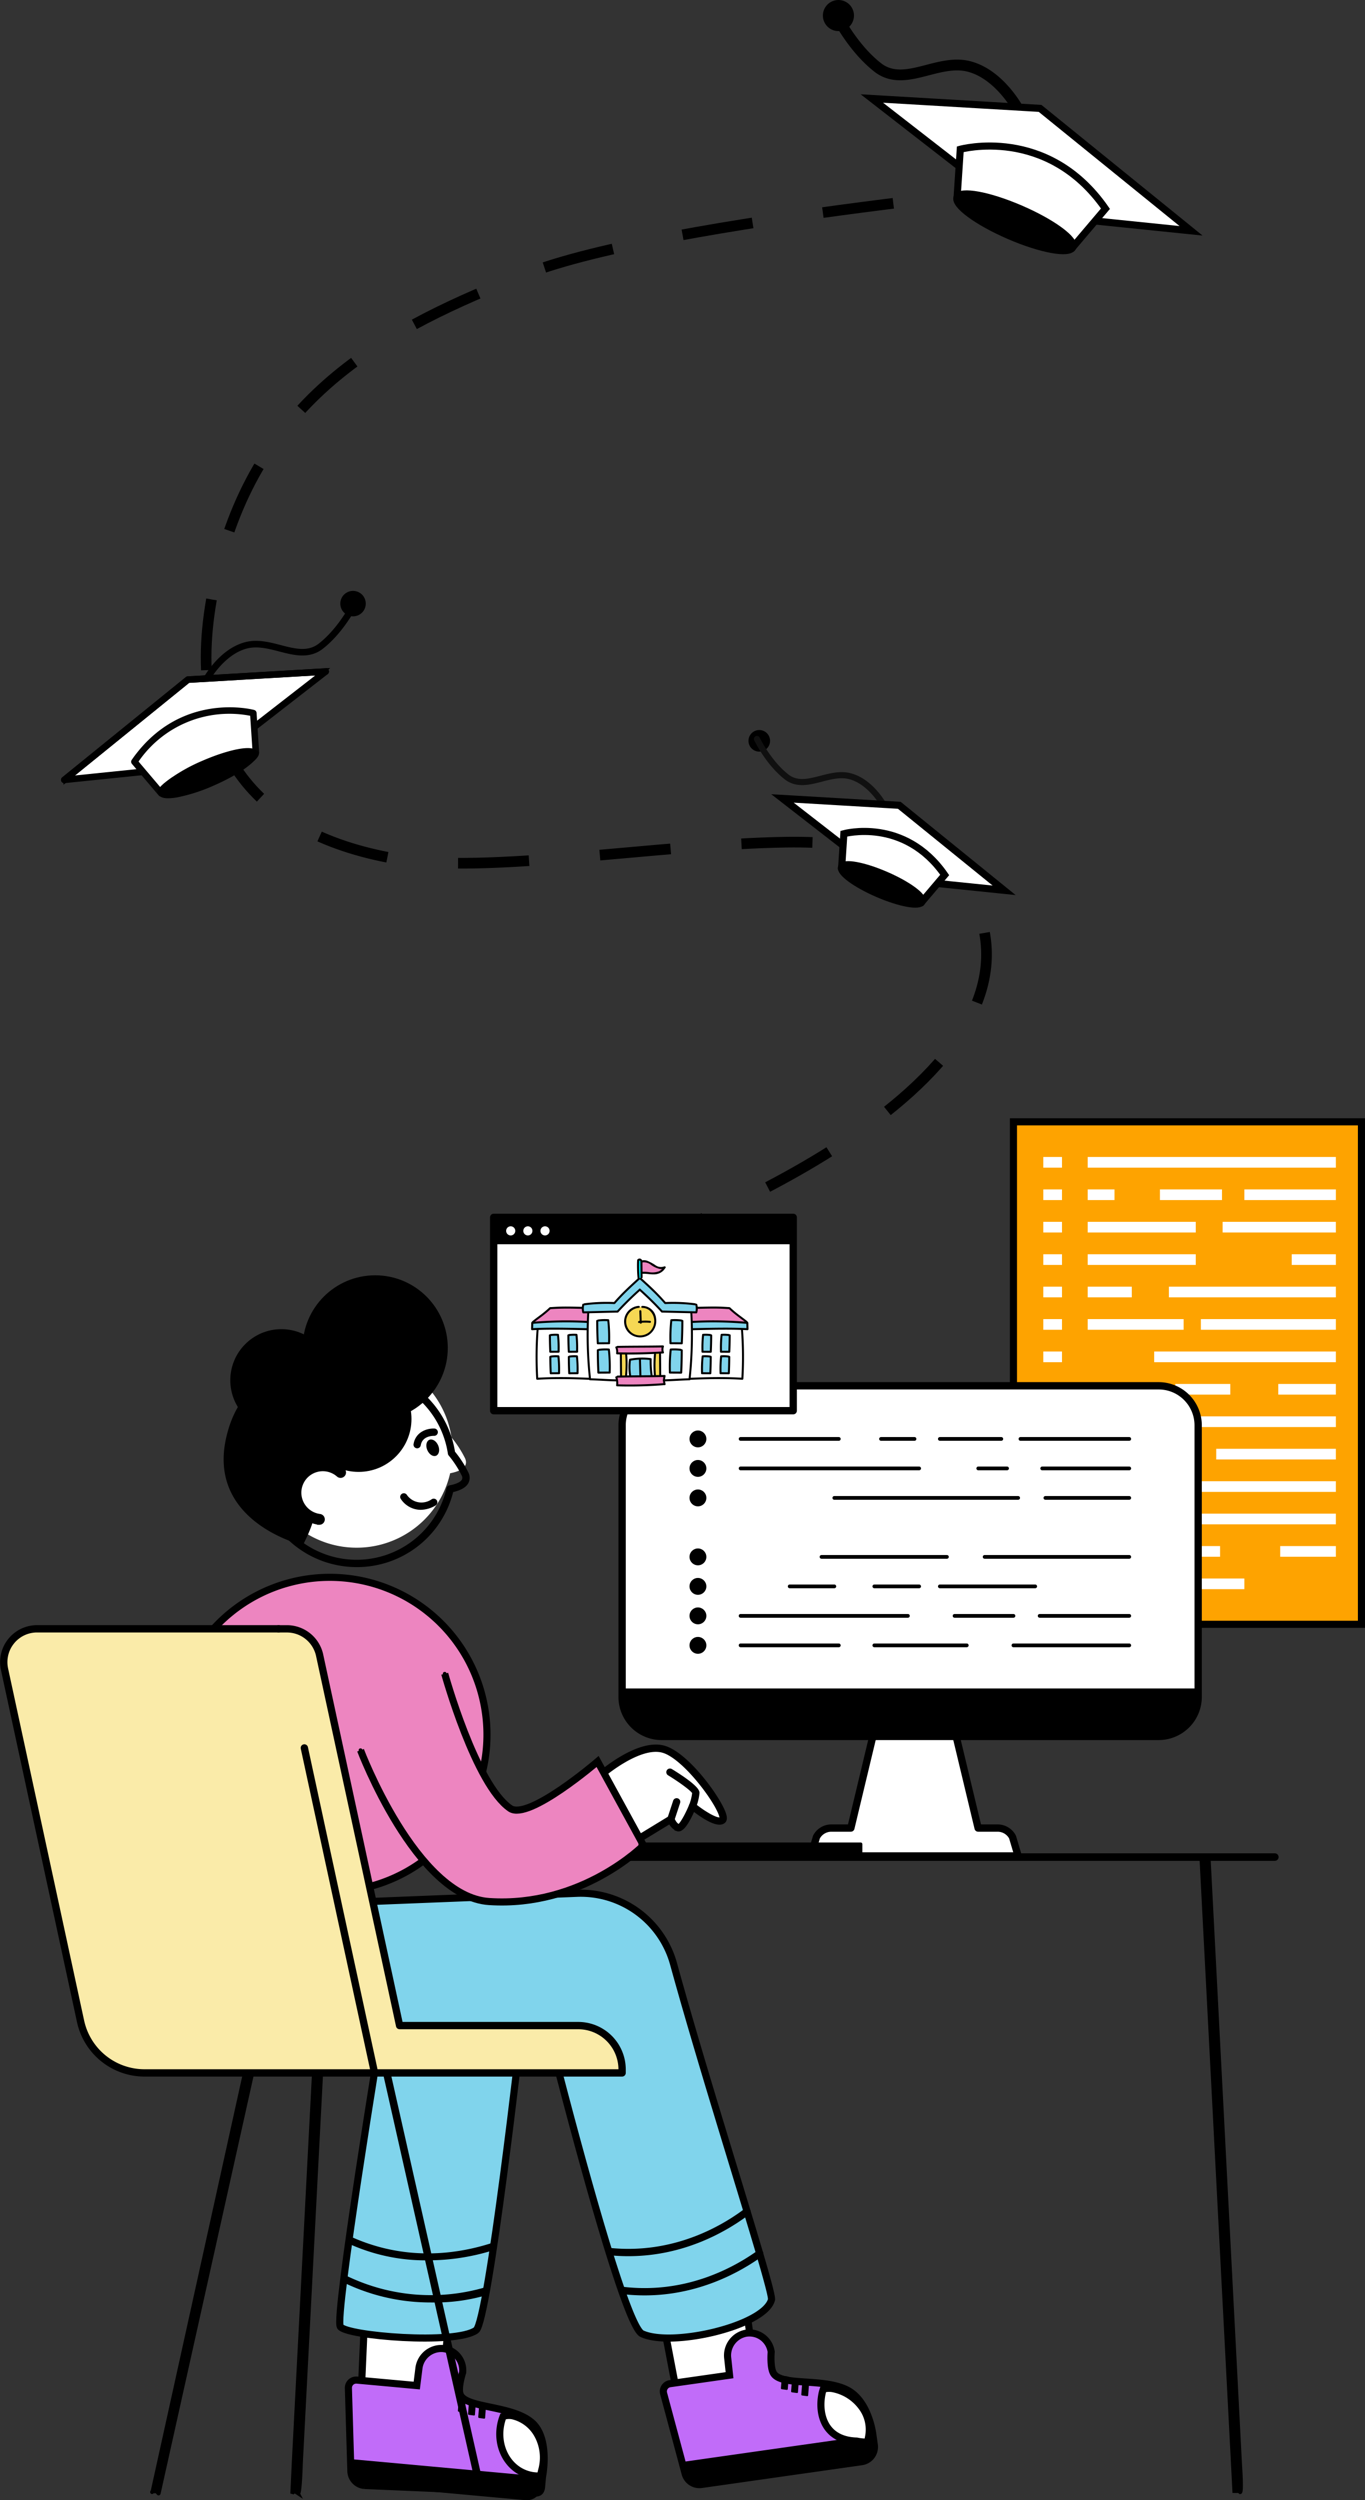<svg xmlns="http://www.w3.org/2000/svg" width="384.314" height="703.674" viewBox="0 0 384.314 703.674">
  <rect x="0" y="0" width="384.314" height="703.674" fill="#333333" stroke="none"/>
  <g id="Group_37586" data-name="Group 37586" transform="translate(-59.416 -171.799)">
    <path id="Path_38496" data-name="Path 38496" d="M-7164.407,960.528s121.856-43.28,93.985-98.3c-5.4-10.593-30.505-15.4-52.279-15.054-36.233.582-84.631,9.115-110.149,4.642-40.5-7.1-61.947-33.008-49.739-81.842s47.478-67.373,86.816-82.747,159.3-25.919,159.3-25.919" transform="translate(7403.448 -438.355)" fill="none" stroke="#000" stroke-width="3" stroke-dasharray="20"/>
    <g id="Group_37307" data-name="Group 37307" transform="translate(-97.497 -118.472)">
      <g id="developer-working-on-project" transform="translate(157.441 606)">
        <path id="Path_38491" data-name="Path 38491" d="M0,0H97.982V141.417H0Z" transform="translate(284.804 0)" fill="#fea300" stroke="#000" stroke-width="2"/>
        <rect id="Rectangle_2499" data-name="Rectangle 2499" width="5.263" height="3.003" transform="translate(293.212 9.892)" fill="#fff"/>
        <rect id="Rectangle_2500" data-name="Rectangle 2500" width="69.87" height="3.003" transform="translate(305.711 9.892)" fill="#fff"/>
        <rect id="Rectangle_2501" data-name="Rectangle 2501" width="5.263" height="3.003" transform="translate(293.212 19.018)" fill="#fff"/>
        <rect id="Rectangle_2502" data-name="Rectangle 2502" width="7.552" height="3.003" transform="translate(305.711 19.018)" fill="#fff"/>
        <rect id="Rectangle_2503" data-name="Rectangle 2503" width="17.471" height="3.003" transform="translate(326.052 19.018)" fill="#fff"/>
        <rect id="Rectangle_2504" data-name="Rectangle 2504" width="25.757" height="3.003" transform="translate(349.827 19.018)" fill="#fff"/>
        <rect id="Rectangle_2505" data-name="Rectangle 2505" width="5.263" height="3.003" transform="translate(293.212 28.143)" fill="#fff"/>
        <rect id="Rectangle_2506" data-name="Rectangle 2506" width="30.425" height="3.003" transform="translate(305.711 28.143)" fill="#fff"/>
        <rect id="Rectangle_2507" data-name="Rectangle 2507" width="31.879" height="3.003" transform="translate(343.702 28.143)" fill="#fff"/>
        <rect id="Rectangle_2508" data-name="Rectangle 2508" width="5.263" height="3.003" transform="translate(293.212 37.268)" fill="#fff"/>
        <rect id="Rectangle_2509" data-name="Rectangle 2509" width="12.429" height="3.003" transform="translate(363.155 37.268)" fill="#fff"/>
        <rect id="Rectangle_2510" data-name="Rectangle 2510" width="30.425" height="3.003" transform="translate(305.711 37.268)" fill="#fff"/>
        <rect id="Rectangle_2511" data-name="Rectangle 2511" width="5.263" height="3.003" transform="translate(293.212 46.394)" fill="#fff"/>
        <rect id="Rectangle_2512" data-name="Rectangle 2512" width="47.01" height="3.003" transform="translate(328.573 46.394)" fill="#fff"/>
        <rect id="Rectangle_2513" data-name="Rectangle 2513" width="12.415" height="3.003" transform="translate(305.711 46.394)" fill="#fff"/>
        <rect id="Rectangle_2514" data-name="Rectangle 2514" width="5.263" height="3.003" transform="translate(293.212 55.519)" fill="#fff"/>
        <rect id="Rectangle_2515" data-name="Rectangle 2515" width="27.005" height="3.003" transform="translate(305.711 55.519)" fill="#fff"/>
        <rect id="Rectangle_2516" data-name="Rectangle 2516" width="38.004" height="3.003" transform="translate(337.579 55.519)" fill="#fff"/>
        <rect id="Rectangle_2517" data-name="Rectangle 2517" width="5.263" height="3.003" transform="translate(293.212 64.645)" fill="#fff"/>
        <rect id="Rectangle_2518" data-name="Rectangle 2518" width="51.153" height="3.003" transform="translate(324.43 64.645)" fill="#fff"/>
        <rect id="Rectangle_2519" data-name="Rectangle 2519" width="5.263" height="3.003" transform="translate(293.212 73.772)" fill="#fff"/>
        <rect id="Rectangle_2520" data-name="Rectangle 2520" width="17.999" height="3.003" transform="translate(305.711 73.772)" fill="#fff"/>
        <rect id="Rectangle_2521" data-name="Rectangle 2521" width="15.489" height="3.003" transform="translate(330.374 73.772)" fill="#fff"/>
        <rect id="Rectangle_2522" data-name="Rectangle 2522" width="16.209" height="3.003" transform="translate(359.372 73.772)" fill="#fff"/>
        <rect id="Rectangle_2523" data-name="Rectangle 2523" width="5.263" height="3.003" transform="translate(293.212 82.898)" fill="#fff"/>
        <rect id="Rectangle_2524" data-name="Rectangle 2524" width="55.475" height="3.003" transform="translate(320.108 82.898)" fill="#fff"/>
        <rect id="Rectangle_2525" data-name="Rectangle 2525" width="5.263" height="3.003" transform="translate(293.212 92.023)" fill="#fff"/>
        <rect id="Rectangle_2526" data-name="Rectangle 2526" width="33.68" height="3.003" transform="translate(341.901 92.023)" fill="#fff"/>
        <rect id="Rectangle_2527" data-name="Rectangle 2527" width="5.263" height="3.003" transform="translate(293.212 101.148)" fill="#fff"/>
        <rect id="Rectangle_2528" data-name="Rectangle 2528" width="69.87" height="3.003" transform="translate(305.711 101.148)" fill="#fff"/>
        <rect id="Rectangle_2529" data-name="Rectangle 2529" width="5.263" height="3.003" transform="translate(293.212 110.274)" fill="#fff"/>
        <rect id="Rectangle_2530" data-name="Rectangle 2530" width="8.091" height="3.003" transform="translate(305.711 110.274)" fill="#fff"/>
        <rect id="Rectangle_2531" data-name="Rectangle 2531" width="46.109" height="3.003" transform="translate(329.473 110.274)" fill="#fff"/>
        <rect id="Rectangle_2532" data-name="Rectangle 2532" width="5.263" height="3.003" transform="translate(293.212 119.399)" fill="#fff"/>
        <rect id="Rectangle_2533" data-name="Rectangle 2533" width="37.271" height="3.003" transform="translate(305.711 119.399)" fill="#fff"/>
        <rect id="Rectangle_2534" data-name="Rectangle 2534" width="15.67" height="3.003" transform="translate(359.913 119.399)" fill="#fff"/>
        <rect id="Rectangle_2535" data-name="Rectangle 2535" width="5.263" height="3.003" transform="translate(293.212 128.525)" fill="#fff"/>
        <rect id="Rectangle_2536" data-name="Rectangle 2536" width="13.315" height="3.003" transform="translate(305.711 128.525)" fill="#fff"/>
        <rect id="Rectangle_2537" data-name="Rectangle 2537" width="20.533" height="3.003" transform="translate(329.294 128.525)" fill="#fff"/>
        <g id="Group_37240" data-name="Group 37240" transform="translate(0 43.192)">
          <path id="Path_38318" data-name="Path 38318" d="M1116.284,1894.226l-2.6-18.246-23.746,2.249,5.51,28.87Z" transform="translate(-904.353 -1586.886)" fill="#fff" stroke="#000" stroke-width="2"/>
          <path id="Path_38319" data-name="Path 38319" d="M1151.88,1943.444l.4,2.833a4.171,4.171,0,0,1-3.544,4.715l-45.1,6.423a4.165,4.165,0,0,1-4.616-3.045l-.877-3.272-5.184-19.3a2.2,2.2,0,0,1,1.819-2.753l16.744-2.384-.5-4.651a6.368,6.368,0,0,1,5.212-7.179,6.183,6.183,0,0,1,7.013,5.25s-.38,4.465.711,6.131c2.349,3.593,14.14,1.149,20.788,4.673C1150.809,1934.091,1151.88,1943.444,1151.88,1943.444Z" transform="translate(-906.648 -1617.101)" fill="#c16cf9" stroke="#000" stroke-width="2"/>
          <path id="Path_38321" data-name="Path 38321" d="M1170.414,1987.5l.4,2.833a4.169,4.169,0,0,1-3.542,4.718l-45.1,6.423a4.171,4.171,0,0,1-4.616-3.047l-.877-3.274Z" transform="translate(-925.185 -1661.161)"/>
          <g id="Group_37214" data-name="Group 37214" transform="translate(97.565 290.309)">
            <path id="Path_38322" data-name="Path 38322" d="M730.13,1903.118l1.677-18.352-23.625-3.286-1.293,29.363Z" transform="translate(-703.504 -1881.48)" fill="#fff" stroke="#000" stroke-width="2"/>
            <path id="Path_38323" data-name="Path 38323" d="M746.215,1970.6l-.261,2.848c-.21,2.291-1.813,1.793-4.109,1.583l-45.794-1.958a4.166,4.166,0,0,1-3.789-4.028l-.1-3.387-.6-19.977a2.205,2.205,0,0,1,2.406-2.26l16.843,1.54.583-4.64a6.368,6.368,0,0,1,6.726-5.784,6.183,6.183,0,0,1,5.614,6.726s-1.4,4.258-.72,6.131c1.458,4.037,14.564,3.032,20.225,7.994C748.4,1959.91,746.215,1970.6,746.215,1970.6Z" transform="translate(-691.566 -1922.796)" fill="#c16cf9" stroke="#000" stroke-width="2"/>
            <path id="Path_38325" data-name="Path 38325" d="M748.312,2020.413l-.261,2.848a4.169,4.169,0,0,1-4.534,3.774l-45.369-4.147a4.172,4.172,0,0,1-3.789-4.028l-.1-3.387Z" transform="translate(-693.665 -1972.61)"/>
          </g>
          <g id="Group_37239" data-name="Group 37239" transform="translate(0 0)">
            <path id="Path_38326" data-name="Path 38326" d="M807.432,1305.967H506.538a1.058,1.058,0,0,1,0-2.117H807.432a1.058,1.058,0,1,1,0,2.117Z" transform="translate(-449.032 -1141.17)"/>
            <path id="Path_38327" data-name="Path 38327" d="M747.243,1483.328l-9.28-178.409c-.031-.583.264.031.849,0s1.234-.694,1.265-.11l8.849,170.769c.031.583.583,8.036,0,8.067l-.37-.317Zm-303.628.072c-.077,0-.606.018-.686,0-.57-.128-.384.57-.256,0l27.153-122.988a1.058,1.058,0,1,1,2.064.464L444.5,1483.871C444.388,1484.364,444.1,1483.4,443.615,1483.4Z" transform="translate(-400.287 -1141.126)" stroke="#000" stroke-width="1"/>
            <path id="Path_38328" data-name="Path 38328" d="M1339.177,1179.031H1280.81l1.586-5.325a4.7,4.7,0,0,1,4.105-2.519h5.579l6.611-27.6.219-.91h22.164l2.828,11.788,4.006,16.719h5.566a4.719,4.719,0,0,1,4.112,2.512Z" transform="translate(-1053.049 -1015.611)" fill="#fff"/>
            <path id="Path_38329" data-name="Path 38329" d="M1361.74,1143.59l.219-.91h22.166Z" transform="translate(-1116.098 -1015.612)"/>
            <path id="Path_38330" data-name="Path 38330" d="M1337.321,1177.692h-58.367a.529.529,0,0,1-.508-.678l1.582-5.325a.564.564,0,0,1,.042-.1,5.258,5.258,0,0,1,4.574-2.8h5.159l6.735-28.1a.529.529,0,0,1,.515-.407h22.166a.529.529,0,0,1,.515.407l6.735,28.1h5.153a5.265,5.265,0,0,1,4.574,2.788.61.61,0,0,1,.044.1l1.589,5.332a.53.53,0,0,1-.506.68Zm-57.658-1.058h56.949l-1.37-4.6a4.2,4.2,0,0,0-3.619-2.192h-5.57a.529.529,0,0,1-.515-.406l-6.735-28.1h-21.331l-6.735,28.1a.529.529,0,0,1-.515.406h-5.577a4.2,4.2,0,0,0-3.619,2.2Z" transform="translate(-1051.191 -1013.742)" stroke="#000" stroke-width="1"/>
            <path id="Path_38331" data-name="Path 38331" d="M1202.525,719.457V795.91a11.111,11.111,0,0,1-11.107,11.114h-139.97a11.111,11.111,0,0,1-11.107-11.114V719.457a11.11,11.11,0,0,1,11.107-11.107h139.97A11.108,11.108,0,0,1,1202.525,719.457Z" transform="translate(-865.712 -677.249)" fill="#fff"/>
            <path id="Path_38332" data-name="Path 38332" d="M1040.33,1093.89v2.373a11.111,11.111,0,0,0,11.107,11.114h139.97a11.111,11.111,0,0,0,11.107-11.114v-2.373Z" transform="translate(-865.704 -977.602)"/>
            <path id="Path_38333" data-name="Path 38333" d="M1189.538,805.684h-139.97a11.654,11.654,0,0,1-11.638-11.644V717.588a11.652,11.652,0,0,1,11.638-11.638h139.97a11.651,11.651,0,0,1,11.638,11.638V794.04A11.654,11.654,0,0,1,1189.538,805.684ZM1049.57,707.008a10.592,10.592,0,0,0-10.579,10.579V794.04a10.594,10.594,0,0,0,10.579,10.586h139.97a10.6,10.6,0,0,0,10.579-10.586V717.588a10.592,10.592,0,0,0-10.579-10.579Z" transform="translate(-863.835 -675.379)" stroke="#000" stroke-width="1"/>
            <path id="Path_38334" data-name="Path 38334" d="M669,1357.457l69.335-2.753a27.092,27.092,0,0,1,27.2,19.881c10.274,37.322,28.192,92.153,27.562,94.509-1.982,7.411-28.044,13.461-36.449,9.561-5.718-2.654-26.47-85.5-26.47-85.5H681.235Z" transform="translate(-576.421 -1180.771)" fill="#80d4ec" stroke="#000" stroke-width="2"/>
            <path id="Path_38335" data-name="Path 38335" d="M1044.435,1823.092a52.587,52.587,0,0,1-6.51-.4.529.529,0,0,1,.13-1.049c17.939,2.229,31.793-5.46,38.455-10.239a.529.529,0,1,1,.616.859C1071.168,1816.534,1059.557,1823.092,1044.435,1823.092Z" transform="translate(-863.47 -1536.497)" stroke="#000" stroke-width="1"/>
            <path id="Path_38336" data-name="Path 38336" d="M734.566,1420.425s-9.311,82.5-12.8,85c-5.8,4.151-36.475,1.6-38.223-1.011s11.556-83.44,11.556-83.44Z" transform="translate(-588.255 -1208.518)" fill="#80d4ec" stroke="#000" stroke-width="2"/>
            <path id="Path_38337" data-name="Path 38337" d="M659.4,1417.9a51.629,51.629,0,0,1-22.436-4.8c-.265-.121-.121-.185,0-.451s.05-.663.317-.542c16.851,7.713,32.006,4.495,39.944,2a.527.527,0,1,1,.316,1.006A61.141,61.141,0,0,1,659.4,1417.9Zm.9,11.857a55.44,55.44,0,0,1-24.286-5.5.528.528,0,1,1,.461-.949,54.858,54.858,0,0,0,39.547,3.055c.28-.081-.082.217,0,.5a.871.871,0,0,1-.407.9A51.677,51.677,0,0,1,660.3,1429.76Zm-37.422,54.3a.968.968,0,0,0-1.72,0l.422-9.031,8.843-170.175a1.057,1.057,0,0,1,2.111.11l-8.843,170.175C623.661,1475.7,623.435,1484.056,622.876,1484.056Z" transform="translate(-539.443 -1141.171)" stroke="#000" stroke-width="1"/>
            <path id="Path_38338" data-name="Path 38338" d="M545.187,1025.656a44.238,44.238,0,1,1,10.484-35.547A44.062,44.062,0,0,1,545.187,1025.656Z" transform="translate(-419.567 -867.278)" fill="#ed85c0" stroke="#000" stroke-width="2"/>
            <path id="Path_38340" data-name="Path 38340" d="M1012.56,1177.621s10.685-9.368,17.767-7.384,18.308,18.242,16.676,19.917-8.469-3.882-8.469-3.882-2.691,6.507-4.059,6.065-2.028-2.4-2.028-2.4-9.793,5.966-10.5,6.408S1012.56,1177.621,1012.56,1177.621Z" transform="translate(-844.07 -1036.865)" fill="#fff"/>
            <path id="Path_38341" data-name="Path 38341" d="M1020.039,1195a.511.511,0,0,1-.159-.022c-.809-.245-4.061-6.642-9.665-19.013a.533.533,0,0,1,.133-.616c.444-.391,10.984-9.536,18.257-7.495,6.649,1.865,15.96,14.844,17.089,19.042.223.831.166,1.405-.177,1.754-1.662,1.708-6.5-1.732-8.633-3.4-1.122,2.6-2.963,6.193-4.437,5.721a4.03,4.03,0,0,1-2.115-2.137c-2.039,1.242-9.368,5.709-9.969,6.085A.634.634,0,0,1,1020.039,1195Zm-8.7-19.106c2.914,6.417,7.563,16.28,8.781,17.928,1.812-1.111,9.813-5.988,10.182-6.213a.53.53,0,0,1,.776.283c.161.477.782,1.779,1.69,2.07.557-.06,2.161-2.751,3.407-5.765a.528.528,0,0,1,.822-.21c3.12,2.537,6.982,4.719,7.758,3.924h0s.148-.362-.466-1.79c-2.086-4.843-10.458-15.7-15.973-17.25C1022.238,1167.166,1013.1,1174.429,1011.342,1175.894Z" transform="translate(-842.208 -1034.991)" stroke="#000" stroke-width="1"/>
            <path id="Path_38342" data-name="Path 38342" d="M1105.906,1208.781a.529.529,0,0,1-.495-.72,13.81,13.81,0,0,0,.89-3.557c-.128-.714-3.725-3.345-7-5.349a.529.529,0,1,1,.55-.9c2.258,1.379,7.51,4.75,7.51,6.253a14.6,14.6,0,0,1-.961,3.942A.524.524,0,0,1,1105.906,1208.781Zm-6.087,3.661a.539.539,0,0,1-.166-.026.529.529,0,0,1-.338-.667l1.611-4.9a.529.529,0,0,1,1.005.329l-1.611,4.9A.529.529,0,0,1,1099.818,1212.442Z" transform="translate(-911.445 -1058.844)" stroke="#000" stroke-width="1"/>
            <g id="Group_37215" data-name="Group 37215" transform="translate(100.452 111.611)">
              <path id="Path_38343" data-name="Path 38343" d="M707.03,1096.635s15.579,41.225,36.2,42.587c26.1,1.721,43.455-15.812,43.455-15.812l-12.908-23.6s-19.455,16.715-24.6,13.208c-9.806-6.679-18.443-37.914-18.443-37.914" transform="translate(-706.501 -1074.583)" fill="#ed85c0" stroke="#000" stroke-width="2"/>
              <path id="Path_38344" data-name="Path 38344" d="M744.929,1138.01c-1.18,0-2.38-.037-3.6-.119-20.726-1.368-36.022-41.232-36.663-42.929a.529.529,0,0,1,.99-.376c.155.409,15.694,40.923,35.742,42.246,23.79,1.571,40.421-13.182,42.761-15.383l-12.4-22.67c-3.529,2.983-19.722,16.245-24.749,12.822-9.852-6.713-18.3-36.928-18.655-38.21a.528.528,0,0,1,1.019-.281c.086.309,8.7,31.124,18.233,37.618,3.948,2.689,18.635-8.6,23.96-13.173a.532.532,0,0,1,.44-.119.523.523,0,0,1,.369.267l12.908,23.6a.529.529,0,0,1-.088.625C785.032,1122.095,768.986,1138.01,744.929,1138.01Z" transform="translate(-704.634 -1072.723)"/>
            </g>
            <g id="Group_37216" data-name="Group 37216" transform="translate(106.183 218.461)">
              <path id="Path_38345" data-name="Path 38345" d="M758.527,1677.776a1.058,1.058,0,0,1-1.032-.826l-26.9-119.355a1.058,1.058,0,0,1,2.064-.464l26.9,119.355a1.057,1.057,0,0,1-.8,1.264A1.038,1.038,0,0,1,758.527,1677.776Z" transform="translate(-730.572 -1556.306)"/>
            </g>
            <g id="Group_37217" data-name="Group 37217" transform="translate(0.526 99.493)">
              <path id="Path_38346" data-name="Path 38346" d="M356.8,1142.869H291.95a18.344,18.344,0,0,1-17.926-14.461L252.6,1029.237a9.375,9.375,0,0,1,9.163-11.357h69.366Z" transform="translate(-252.384 -1017.88)" fill="#faeba9"/>
            </g>
            <g id="Group_37218" data-name="Group 37218" transform="translate(77.925 99.496)">
              <path id="Path_38347" data-name="Path 38347" d="M699.381,1141.9v.981H629.692L602.68,1017.89h2.371a9.373,9.373,0,0,1,9.163,7.4l22.524,104.264h50.3A12.337,12.337,0,0,1,699.381,1141.9Z" transform="translate(-602.68 -1017.89)" fill="#faeba9"/>
            </g>
            <g id="Group_37219" data-name="Group 37219" transform="translate(77.397 98.97)">
              <path id="Path_38348" data-name="Path 38348" d="M697.519,1141.553H627.83a.528.528,0,0,1,0-1.056h69.161v-.451a11.83,11.83,0,0,0-11.817-11.816h-50.3a.53.53,0,0,1-.517-.418l-22.524-104.264a8.9,8.9,0,0,0-8.646-6.982h-2.371a.528.528,0,1,1,0-1.056h2.371a9.956,9.956,0,0,1,9.68,7.817L635.3,1127.173h49.872a12.89,12.89,0,0,1,12.875,12.875v.981A.531.531,0,0,1,697.519,1141.553Z" transform="translate(-600.29 -1015.51)" stroke="#000" stroke-width="1"/>
            </g>
            <g id="Group_37220" data-name="Group 37220" transform="translate(0 98.965)">
              <path id="Path_38349" data-name="Path 38349" d="M354.942,1141.538H290.094a18.965,18.965,0,0,1-18.439-14.881l-21.424-99.169a9.906,9.906,0,0,1,9.68-12H327.93a.528.528,0,1,1,0,1.056H259.912a8.85,8.85,0,0,0-8.648,10.718l21.424,99.169a17.9,17.9,0,0,0,17.4,14.046h64.192l-19.627-90.821a.529.529,0,1,1,1.034-.225l19.767,91.462a.527.527,0,0,1-.106.444A.518.518,0,0,1,354.942,1141.538Z" transform="translate(-250.006 -1015.49)" stroke="#000" stroke-width="1"/>
            </g>
            <g id="Group_37221" data-name="Group 37221" transform="translate(179.248 159.637)">
              <path id="Path_38350" data-name="Path 38350" d="M1137.3,1289.442h-62.084a.457.457,0,0,1-.469-.446v-3.279a.457.457,0,0,1,.469-.446H1137.3a.457.457,0,0,1,.469.446V1289A.458.458,0,0,1,1137.3,1289.442Z" transform="translate(-1074.75 -1285.27)"/>
            </g>
            <g id="Group_37222" data-name="Group 37222" transform="translate(170.478 262.963)">
              <path id="Path_38351" data-name="Path 38351" d="M1027.471,1770.312a52.808,52.808,0,0,1-5.438-.281.53.53,0,1,1,.108-1.054c18.112,1.865,31.851-6.191,38.426-11.156a.529.529,0,0,1,.636.844C1055.179,1763.217,1043.25,1770.312,1027.471,1770.312Z" transform="translate(-1021.558 -1757.714)" stroke="#000" stroke-width="1"/>
            </g>
            <g id="Group_37223" data-name="Group 37223" transform="translate(72.343 22.639)">
              <path id="Path_38352" data-name="Path 38352" d="M633.147,703.126a27.013,27.013,0,1,1,.389-10.069,30.466,30.466,0,0,1,3.816,5.884C638.487,701.546,635.615,702.653,633.147,703.126Z" transform="translate(-579.278 -670.052)" fill="#fff"/>
              <path id="Path_38353" data-name="Path 38353" d="M605.038,722.767a28.328,28.328,0,0,1-3.624-.234,27.543,27.543,0,1,1,30.763-31.541,29.76,29.76,0,0,1,3.8,5.888,2.753,2.753,0,0,1,.016,2.475c-.577,1.1-2.013,1.894-4.267,2.371A27.407,27.407,0,0,1,605.038,722.767Zm-.1-54.034a26.486,26.486,0,1,0,25.827,32.425.528.528,0,0,1,.415-.4c2.088-.4,3.425-1.054,3.867-1.894A1.728,1.728,0,0,0,635,697.3a29.128,29.128,0,0,0-3.747-5.769.524.524,0,0,1-.106-.25,26.491,26.491,0,0,0-26.207-22.553Z" transform="translate(-577.419 -663.779)" stroke="#000" stroke-width="1"/>
            </g>
            <g id="Group_37224" data-name="Group 37224" transform="translate(62.439 15.321)">
              <path id="Path_38354" data-name="Path 38354" d="M554.889,677.549s3.944-7.205,3.71-11.684a51.662,51.662,0,0,0-1.737-9.711l8.887,1.153s3.058-2.126,1.955-3.9-8.42-4.8-8.42-4.8,13.626.658,15.246-4.395-1.465-6.417-1.465-6.417,17.6,3.175,16.731-9.539-20.774-12.407-29.747-10.089-9.247,11.848-9.247,11.848-13.034-1.085-17.376,16.793C527.531,671.1,554.889,677.549,554.889,677.549Z" transform="translate(-532.594 -616.922)"/>
            </g>
            <g id="Group_37225" data-name="Group 37225" transform="translate(84.664)">
              <circle id="Ellipse_37" data-name="Ellipse 37" cx="20.44" cy="20.44" r="20.44"/>
            </g>
            <g id="Group_37226" data-name="Group 37226" transform="translate(64.312 15.16)">
              <circle id="Ellipse_38" data-name="Ellipse 38" cx="14.38" cy="14.38" r="14.38"/>
            </g>
            <g id="Group_37227" data-name="Group 37227" transform="translate(85.546 25.558)">
              <circle id="Ellipse_39" data-name="Ellipse 39" cx="14.888" cy="14.888" r="14.888"/>
            </g>
            <g id="Group_37228" data-name="Group 37228" transform="translate(82.264 53.078)">
              <path id="Path_38355" data-name="Path 38355" d="M631.309,805.282a7.571,7.571,0,1,1,5.979-13.189" transform="translate(-624.183 -789.672)" fill="#fff" stroke="#000" stroke-width="2"/>
              <path id="Path_38356" data-name="Path 38356" d="M629.445,803.939c-.022,0-.046,0-.068,0a8.1,8.1,0,1,1,6.4-14.11.529.529,0,0,1-.7.793,7.043,7.043,0,1,0-5.564,12.267.529.529,0,0,1-.066,1.054Z" transform="translate(-622.319 -787.801)" stroke="#000" stroke-width="2"/>
            </g>
            <g id="Group_37229" data-name="Group 37229" transform="translate(118.826 45.647)">
              <ellipse id="Ellipse_40" data-name="Ellipse 40" cx="1.666" cy="2.435" rx="1.666" ry="2.435" transform="translate(0 1.299) rotate(-22.942)"/>
            </g>
            <g id="Group_37230" data-name="Group 37230" transform="translate(116.39 43.623)">
              <path id="Path_38357" data-name="Path 38357" d="M783.969,747.423s-4.187-.2-4.819,3.513" transform="translate(-778.623 -746.889)" fill="#fff" stroke="#000" stroke-width="1"/>
              <path id="Path_38358" data-name="Path 38358" d="M777.3,749.587a.6.6,0,0,1-.088-.007.53.53,0,0,1-.433-.61c.561-3.305,3.752-4.037,5.365-3.953a.529.529,0,0,1-.051,1.056c-.155,0-3.73-.126-4.273,3.074A.528.528,0,0,1,777.3,749.587Z" transform="translate(-776.766 -745.012)" stroke="#000" stroke-width="1"/>
            </g>
            <g id="Group_37231" data-name="Group 37231" transform="translate(112.654 61.863)">
              <path id="Path_38359" data-name="Path 38359" d="M770.644,831.45s-4.81,3.272-8.394-1.5" transform="translate(-761.721 -829.422)" fill="#fff" stroke="#000" stroke-width="1"/>
              <path id="Path_38360" data-name="Path 38360" d="M765.1,831.205a6.244,6.244,0,0,1-5.133-2.8.529.529,0,1,1,.846-.634,5.491,5.491,0,0,0,7.674,1.381.529.529,0,1,1,.6.875A7.959,7.959,0,0,1,765.1,831.205Z" transform="translate(-759.858 -827.562)" stroke="#000" stroke-width="1"/>
            </g>
            <g id="Group_37232" data-name="Group 37232" transform="translate(193.599 43.676)">
              <circle id="Ellipse_41" data-name="Ellipse 41" cx="2.375" cy="2.375" r="2.375"/>
              <path id="Path_38361" data-name="Path 38361" d="M1298.892,774.686h-30.62a.528.528,0,1,1,0-1.056h30.62a.528.528,0,0,1,0,1.056Zm-36.022,0h-17.292a.528.528,0,1,1,0-1.056h17.292a.528.528,0,0,1,0,1.056Zm-24.437,0h-9.424a.528.528,0,0,1,0-1.056h9.424a.528.528,0,0,1,0,1.056Zm-21.311,0h-27.644a.528.528,0,0,1,0-1.056h27.644a.528.528,0,1,1,0,1.056Z" transform="translate(-1175.085 -771.781)"/>
            </g>
            <g id="Group_37233" data-name="Group 37233" transform="translate(193.599 51.977)">
              <circle id="Ellipse_42" data-name="Ellipse 42" cx="2.375" cy="2.375" r="2.375"/>
              <path id="Path_38362" data-name="Path 38362" d="M1298.893,812.246h-24.5a.528.528,0,0,1,0-1.056h24.5a.528.528,0,0,1,0,1.056Zm-34.4,0h-8.1a.528.528,0,0,1,0-1.056h8.1a.528.528,0,0,1,0,1.056Zm-24.754,0h-50.258a.528.528,0,0,1,0-1.056h50.258a.528.528,0,1,1,0,1.056Z" transform="translate(-1175.085 -809.343)"/>
            </g>
            <g id="Group_37234" data-name="Group 37234" transform="translate(193.599 60.276)">
              <circle id="Ellipse_43" data-name="Ellipse 43" cx="2.375" cy="2.375" r="2.375"/>
              <path id="Path_38363" data-name="Path 38363" d="M1391.91,849.816h-23.6a.528.528,0,1,1,0-1.056h23.6a.528.528,0,1,1,0,1.056Zm-31.276,0h-51.756a.528.528,0,1,1,0-1.056h51.756a.528.528,0,1,1,0,1.056Z" transform="translate(-1268.103 -846.911)"/>
            </g>
            <g id="Group_37235" data-name="Group 37235" transform="translate(193.599 76.876)">
              <circle id="Ellipse_44" data-name="Ellipse 44" cx="2.375" cy="2.375" r="2.375"/>
              <path id="Path_38364" data-name="Path 38364" d="M1379.212,924.936h-40.706a.528.528,0,1,1,0-1.056h40.706a.528.528,0,0,1,0,1.056Zm-51.332,0h-35.3a.528.528,0,1,1,0-1.056h35.3a.528.528,0,0,1,0,1.056Z" transform="translate(-1255.405 -922.033)"/>
            </g>
            <g id="Group_37236" data-name="Group 37236" transform="translate(193.599 85.176)">
              <circle id="Ellipse_45" data-name="Ellipse 45" cx="2.375" cy="2.375" r="2.375"/>
              <path id="Path_38365" data-name="Path 38365" d="M1321.145,962.506h-26.837a.528.528,0,1,1,0-1.056h26.837a.528.528,0,1,1,0,1.056Zm-32.679,0H1275.86a.528.528,0,1,1,0-1.056h12.605a.528.528,0,1,1,0,1.056Zm-23.876,0h-12.561a.528.528,0,1,1,0-1.056h12.561a.528.528,0,1,1,0,1.056Z" transform="translate(-1223.814 -959.601)"/>
            </g>
            <g id="Group_37237" data-name="Group 37237" transform="translate(193.599 93.477)">
              <circle id="Ellipse_46" data-name="Ellipse 46" cx="2.375" cy="2.375" r="2.375"/>
              <path id="Path_38366" data-name="Path 38366" d="M1298.892,1000.066h-25.215a.528.528,0,1,1,0-1.056h25.215a.528.528,0,0,1,0,1.056Zm-32.6,0h-16.572a.528.528,0,0,1,0-1.056h16.572a.528.528,0,0,1,0,1.056Zm-29.721,0h-47.094a.528.528,0,0,1,0-1.056h47.094a.528.528,0,1,1,0,1.056Z" transform="translate(-1175.085 -997.163)"/>
            </g>
            <g id="Group_37238" data-name="Group 37238" transform="translate(193.599 101.776)">
              <circle id="Ellipse_47" data-name="Ellipse 47" cx="2.375" cy="2.375" r="2.375"/>
              <path id="Path_38367" data-name="Path 38367" d="M1298.892,1037.636h-32.6a.528.528,0,0,1,0-1.056h32.6a.528.528,0,0,1,0,1.056Zm-45.749,0h-26.013a.528.528,0,1,1,0-1.056h26.013a.528.528,0,1,1,0,1.056Zm-36.022,0h-27.644a.528.528,0,0,1,0-1.056h27.644a.528.528,0,1,1,0,1.056Z" transform="translate(-1175.085 -1034.731)"/>
            </g>
          </g>
        </g>
        <g id="Group_37243" data-name="Group 37243" transform="translate(137.947 26.36)">
          <rect id="Rectangle_2538" data-name="Rectangle 2538" width="84.327" height="54.414" transform="translate(0.528 0.528)" fill="#fff"/>
          <rect id="Rectangle_2539" data-name="Rectangle 2539" width="84.327" height="7.568" transform="translate(0.528 0.528)"/>
          <path id="Path_38368" data-name="Path 38368" d="M959.188,546.881H874.858a.528.528,0,0,1-.528-.528V491.938a.528.528,0,0,1,.528-.528h84.327a.528.528,0,0,1,.528.528v54.414A.525.525,0,0,1,959.188,546.881Zm-83.8-1.058h83.269V492.466H875.388Z" transform="translate(-874.33 -491.41)" stroke="#000" stroke-width="1"/>
          <circle id="Ellipse_48" data-name="Ellipse 48" cx="1.29" cy="1.29" r="1.29" transform="translate(4.024 3.038)" fill="#fff"/>
          <g id="Group_37241" data-name="Group 37241" transform="translate(8.854 3.038)">
            <circle id="Ellipse_49" data-name="Ellipse 49" cx="1.29" cy="1.29" r="1.29" fill="#fff"/>
          </g>
          <g id="Group_37242" data-name="Group 37242" transform="translate(13.684 3.038)">
            <circle id="Ellipse_50" data-name="Ellipse 50" cx="1.29" cy="1.29" r="1.29" fill="#fff"/>
          </g>
        </g>
      </g>
      <path id="Path_38492" data-name="Path 38492" d="M3.19.81,1.981.038a.244.244,0,0,0-.345.091L.036,2.961a.278.278,0,0,0,.085.367L1.33,4.1a.244.244,0,0,0,.345-.09l1.6-2.832A.277.277,0,0,0,3.19.81Zm2.225,2.01L4.206,2.048a.244.244,0,0,0-.345.09L2.261,4.97a.278.278,0,0,0,.085.367l1.209.771a.244.244,0,0,0,.345-.09L5.5,3.186A.275.275,0,0,0,5.415,2.819ZM7.642,4.831,6.433,4.059a.244.244,0,0,0-.345.091l-1.6,2.832a.278.278,0,0,0,.085.367l1.209.771a.244.244,0,0,0,.345-.091L7.727,5.2A.277.277,0,0,0,7.642,4.831Z" transform="translate(375.499 959.732) rotate(-25)"/>
      <path id="Path_38493" data-name="Path 38493" d="M3.19.81,1.981.038a.244.244,0,0,0-.345.091L.036,2.961a.278.278,0,0,0,.085.367L1.33,4.1a.244.244,0,0,0,.345-.09l1.6-2.832A.277.277,0,0,0,3.19.81Zm2.225,2.01L4.206,2.048a.244.244,0,0,0-.345.09L2.261,4.97a.278.278,0,0,0,.085.367l1.209.771a.244.244,0,0,0,.345-.09L5.5,3.186A.275.275,0,0,0,5.415,2.819ZM7.642,4.831,6.433,4.059a.244.244,0,0,0-.345.091l-1.6,2.832a.278.278,0,0,0,.085.367l1.209.771a.244.244,0,0,0,.345-.091L7.727,5.2A.277.277,0,0,0,7.642,4.831Z" transform="translate(284.548 966.066) rotate(-25)"/>
      <path id="Path_38494" data-name="Path 38494" d="M14.4,2.834c.534,6.3-4.68,11.8-11.651,12.286a13.312,13.312,0,0,1-1.7.012A4.963,4.963,0,0,1,.031,12.5,10.842,10.842,0,0,1,3.094,4.154,13.234,13.234,0,0,1,11.837.133L13.75,0A10.546,10.546,0,0,1,14.4,2.834Z" transform="matrix(-0.309, 0.951, -0.951, -0.309, 313.275, 974.035)" fill="#fff" stroke="#000" stroke-width="2"/>
      <path id="Path_38495" data-name="Path 38495" d="M12.371,3.011C14.577,11.59,8.349,15.554,2.359,16.067A9.276,9.276,0,0,1,.9,16.08a6.049,6.049,0,0,1-.874-2.8A13.2,13.2,0,0,1,2.659,4.415,10.611,10.611,0,0,1,10.172.141L11.816,0A13.49,13.49,0,0,1,12.371,3.011Z" transform="translate(404.427 966.228) rotate(106)" fill="#fff" stroke="#000" stroke-width="2"/>
    </g>
    <g id="educational-institution" transform="translate(195.514 412.732)">
      <path id="Path_38023" data-name="Path 38023" d="M168.979,193.832q-.015-1.022-.048-2.043-.042-1.351-.116-2.7l-.009-.029c-2.754-.061-5.486-.14-8.249-.19a87.08,87.08,0,0,0-6.251-6.166,86.836,86.836,0,0,0-6.251,6.167c-2.763.05-5.493.129-8.246.191l-.01.029q-.074,1.351-.116,2.7c-.023.681-.037,1.361-.048,2.043a116.075,116.075,0,0,0,.647,13.952q.006.072.015.144c2.415.043,4.831.252,7.246.3h.362a5.475,5.475,0,0,0-.2-.857l.305-.193c.333-.009.671-.018,1.012-.024l.005-.193q-.028-3.054-.054-6.105v-.211c-.352,0-.705-.011-1.057-.02a3.183,3.183,0,0,0-.211-1.672l.3-.143c4.089-.083,8.733-.052,12.822-.135a2.474,2.474,0,0,0,0,1.715l-.213-.006c-.2.011-.4.024-.606.034v.324q.028,3.053.054,6.105l.037.175c.4-.008.795-.018,1.186-.028a4.277,4.277,0,0,0-.158,1.231c2.4-.045,4.8-.252,7.193-.3l.015-.144A116.9,116.9,0,0,0,168.979,193.832Zm-26.657-2.338.307-.117a14,14,0,0,1,2.8-.079,43.445,43.445,0,0,1,.235,6.235l.005.247-3.183.02Q142.321,194.649,142.322,191.494Zm3.514,14.537-3.183.02q-.159-3.149-.159-6.306l.305-.117a14,14,0,0,1,2.8-.079,43.629,43.629,0,0,1,.236,6.235Zm10.837-10.811a4.356,4.356,0,0,1-4.778-.156,4.3,4.3,0,0,1-1.567-4.508,4.241,4.241,0,0,1,3.692-3.012l.989.01a3.741,3.741,0,0,1,3.6,3.288A4.416,4.416,0,0,1,156.673,195.22Zm9.286,10.831-3.182-.02,0-.247a43.636,43.636,0,0,1,.236-6.235,14.008,14.008,0,0,1,2.8.079l.305.117Q166.12,202.9,165.958,206.051Zm.17-8.252-3.182-.02,0-.247a43.637,43.637,0,0,1,.236-6.235,14.009,14.009,0,0,1,2.8.079l.305.117Q166.293,194.648,166.129,197.8Z" transform="translate(-110.272 -60.67)" fill="#fff"/>
      <path id="Path_38024" data-name="Path 38024" d="M217.1,318.838a4.478,4.478,0,0,0,.156,1.082l-.222-.009a122.012,122.012,0,0,1-13.135.327,5.443,5.443,0,0,0-.22-2.255l.305-.193c.333-.009.671-.018,1.012-.024l1.447-.025,1.164-.015c1.982-.023,4.016-.032,6-.054l.951-.011,1.513-.025c.4-.008.795-.018,1.186-.028A4.395,4.395,0,0,0,217.1,318.838ZM216.8,311l-.213-.006c-.2.011-.4.024-.606.034-.473.027-.945.05-1.419.072q-4.057.191-8.121.173c-.5,0-.993-.008-1.49-.018-.352,0-.705-.011-1.057-.02a3.183,3.183,0,0,0-.211-1.672l.3-.143c4.089-.083,8.733-.052,12.822-.135A2.467,2.467,0,0,0,216.8,311Z" transform="translate(-166.248 -171.285)" fill="#ed85c0"/>
      <path id="Path_38025" data-name="Path 38025" d="M290.433,329.7l-1.513.025-.019-.13a34.051,34.051,0,0,1,.02-6.033v-.395c.474-.021.946-.045,1.419-.072v.324q.028,3.053.054,6.105Z" transform="translate(-240.609 -183.349)" fill="#f6d854"/>
      <path id="Path_38026" data-name="Path 38026" d="M239.215,341.1v.238c-1.982.023-4.016.032-6,.054l-.037-.2a14.627,14.627,0,0,1-.047-4.494,18.766,18.766,0,0,1,5.814-.18A28.96,28.96,0,0,0,239.215,341.1Z" transform="translate(-191.853 -194.954)" fill="#80d4ec"/>
      <path id="Path_38027" data-name="Path 38027" d="M215.224,331.065l.023.309-1.447.025.005-.193q-.028-3.054-.054-6.105v-.211c.5.009.993.015,1.49.018l0,.124A34.288,34.288,0,0,1,215.224,331.065Z" transform="translate(-175.047 -184.919)" fill="#f6d854"/>
      <path id="Path_38028" data-name="Path 38028" d="M233.559,324.066a34.171,34.171,0,0,0-.02,6.033l.019.13-.951.011V330a29.109,29.109,0,0,1-.269-4.578,18.768,18.768,0,0,0-5.814.18,14.588,14.588,0,0,0,.047,4.494l.037.2c-.39,0-.78.009-1.164.015L225.42,330a34.168,34.168,0,0,0,.02-6.033l0-.124q4.061.025,8.121-.173v.394Z" transform="translate(-185.245 -183.854)" fill="#fff"/>
      <path id="Path_38029" data-name="Path 38029" d="M164.348,256.81l.005.247-3.183.02q-.161-3.149-.16-6.306l.307-.117a14,14,0,0,1,2.8-.079A43.452,43.452,0,0,1,164.348,256.81Zm.171,8.251,0,.247-3.183.02q-.159-3.149-.159-6.306l.305-.117a14.008,14.008,0,0,1,2.8-.079A43.828,43.828,0,0,1,164.52,265.061Z" transform="translate(-128.961 -119.948)" fill="#80d4ec"/>
      <path id="Path_38030" data-name="Path 38030" d="M229.817,228.746a4.356,4.356,0,0,1-4.778-.156,4.3,4.3,0,0,1-1.567-4.508,4.241,4.241,0,0,1,3.691-3.012l.989.01a3.741,3.741,0,0,1,3.6,3.288A4.416,4.416,0,0,1,229.817,228.746Z" transform="translate(-183.417 -94.196)" fill="#f6d854"/>
      <path id="Path_38031" data-name="Path 38031" d="M31.376,253.58c-.023.681-.037,1.361-.048,2.043H31.2c-4.446-.1-9.4-.238-13.952-.072-.529.02-1.052.044-1.567.072,0-.593.037-1.183.04-1.776l.3-.025a107.564,107.564,0,0,1,15.183-.249Z" transform="translate(-1.966 -122.46)" fill="#80d4ec"/>
      <path id="Path_38032" data-name="Path 38032" d="M33.006,223.9l-.01.029q-.074,1.351-.116,2.7l-.177-.008a107.375,107.375,0,0,0-15.183.249l-.12-.208c1.171-.988,3.075-2.208,4.859-3.912a78.882,78.882,0,0,1,8.959-.1l.243-.021a4.165,4.165,0,0,0,.136,1.3Z" transform="translate(-3.47 -95.514)" fill="#ed85c0"/>
      <path id="Path_38033" data-name="Path 38033" d="M40.07,269.876h-.129c-4.446-.1-9.4-.238-13.952-.072l-.009.074a102.858,102.858,0,0,0-.112,13.944,140.308,140.308,0,0,1,14.606.006h.245A115.807,115.807,0,0,1,40.07,269.876Zm-10.414,1.638a10.327,10.327,0,0,1,2.051-.058,31.849,31.849,0,0,1,.174,4.573l0,.182q-1.168.006-2.334.015-.117-2.313-.119-4.626Zm2.262,10.714q-1.168.008-2.334.015-.117-2.311-.119-4.626l.225-.085a10.33,10.33,0,0,1,2.051-.058,31.85,31.85,0,0,1,.174,4.573Zm2.947-10.714a10.325,10.325,0,0,1,2.051-.058,31.849,31.849,0,0,1,.174,4.573l0,.182q-1.168.006-2.334.015-.117-2.313-.119-4.626Zm2.262,10.714q-1.168.008-2.334.015-.117-2.311-.119-4.626l.225-.085a10.327,10.327,0,0,1,2.051-.058,31.85,31.85,0,0,1,.174,4.573Z" transform="translate(-10.708 -136.714)" fill="#fff"/>
      <path id="Path_38034" data-name="Path 38034" d="M57.875,183.22l0,.182q-1.168.008-2.334.015-.117-2.311-.119-4.626l.225-.085a10.327,10.327,0,0,1,2.051-.058A31.826,31.826,0,0,1,57.875,183.22Zm5.209,0,0,.182q-1.168.008-2.334.015-.117-2.311-.119-4.626l.225-.085a10.324,10.324,0,0,1,2.051-.058A31.825,31.825,0,0,1,63.084,183.22ZM63.05,177.2l0,.182q-1.168.006-2.334.015-.117-2.313-.119-4.626l.225-.085a10.327,10.327,0,0,1,2.051-.058A31.824,31.824,0,0,1,63.05,177.2Zm-5.209,0,0,.182q-1.168.006-2.334.015-.117-2.313-.119-4.626l.225-.085a10.33,10.33,0,0,1,2.051-.058A32.008,32.008,0,0,1,57.841,177.2Zm34.843-8.491q0,3.153-.16,6.306L89.341,175l0-.247a43.638,43.638,0,0,1,.236-6.235,14.007,14.007,0,0,1,2.8.079Zm-.169,8.251q0,3.153-.16,6.306l-3.182-.02,0-.247a43.636,43.636,0,0,1,.236-6.235,14.006,14.006,0,0,1,2.8.079Zm4.093-10.657-1.407-.028c-2.754-.061-5.486-.14-8.249-.19a86.835,86.835,0,0,0-6.251-6.167,86.839,86.839,0,0,0-6.251,6.167c-2.763.05-5.493.129-8.246.19l-1.408.028a4.228,4.228,0,0,1,0-2.165l.355-.106a48.32,48.32,0,0,1,8.4-.344,76.932,76.932,0,0,1,6.832-6.771c.106-.1.212-.193.319-.288l.621.56a74.028,74.028,0,0,1,6.53,6.5,48.192,48.192,0,0,1,8.4.344l.355.106a4.086,4.086,0,0,1,.134.836A4.14,4.14,0,0,1,96.607,166.307Zm14.413,4.743c-.515-.028-1.038-.052-1.567-.072-4.548-.168-9.505-.029-13.951.072h-.129q-.015-1.022-.048-2.043L95.5,169a107.583,107.583,0,0,1,15.251.254l.23.02C110.985,169.868,111.017,170.457,111.02,171.05Z" transform="translate(-36.667 -37.889)" fill="#80d4ec"/>
      <path id="Path_38035" data-name="Path 38035" d="M386.534,226.652l-.052.213a107.581,107.581,0,0,0-15.251-.254l-.177.008q-.042-1.351-.116-2.7l-.009-.029,1.407.028a4.146,4.146,0,0,0,.135-1.33l.245.053a78.885,78.885,0,0,1,8.959.1C383.459,224.444,385.362,225.664,386.534,226.652Z" transform="translate(-312.397 -95.5)" fill="#ed85c0"/>
      <path id="Path_38036" data-name="Path 38036" d="M381.917,269.88l-.01-.074c-4.548-.168-9.505-.029-13.951.072h-.129a116.1,116.1,0,0,1-.647,13.952h.243a140.308,140.308,0,0,1,14.606-.006A102.85,102.85,0,0,0,381.917,269.88Zm-8.906,12.4q-1.168-.006-2.334-.015l0-.18a31.837,31.837,0,0,1,.174-4.573,10.407,10.407,0,0,1,2.05.057l.225.086Q373.131,279.968,373.011,282.278Zm.125-6.052-2.334-.015,0-.182a31.851,31.851,0,0,1,.174-4.573,10.327,10.327,0,0,1,2.051.058l.225.085Q373.255,273.914,373.136,276.226Zm5.084,6.052q-1.17-.006-2.335-.015l0-.18a31.648,31.648,0,0,1,.173-4.573,10.419,10.419,0,0,1,2.051.057l.225.086Q378.338,279.968,378.221,282.278Zm.125-6.052-2.335-.015,0-.182a32.027,32.027,0,0,1,.173-4.573,10.322,10.322,0,0,1,2.051.058l.225.085Q378.463,273.914,378.346,276.226Z" transform="translate(-309.12 -136.714)" fill="#fff"/>
      <path id="Path_38037" data-name="Path 38037" d="M397.322,283.389q0,2.314-.119,4.626L394.87,288l0-.182a31.843,31.843,0,0,1,.174-4.573,10.33,10.33,0,0,1,2.051.058Zm5.208,0q0,2.314-.117,4.626L400.078,288l0-.182a32.028,32.028,0,0,1,.173-4.573,10.324,10.324,0,0,1,2.051.058Zm-.125,6.054q0,2.315-.117,4.625-1.17-.006-2.335-.015l0-.18a31.657,31.657,0,0,1,.173-4.573,10.422,10.422,0,0,1,2.051.057Zm-5.209,0q0,2.315-.117,4.625-1.168-.006-2.334-.015l0-.18a31.833,31.833,0,0,1,.174-4.573,10.409,10.409,0,0,1,2.05.057Z" transform="translate(-333.187 -148.504)" fill="#80d4ec"/>
      <path id="Path_38038" data-name="Path 38038" d="M253.158,121.248c-.208-.191-.415-.376-.621-.56l-.319.288,0-.057a35.255,35.255,0,0,1-.135-5.251.521.521,0,0,1,.747-.019.946.946,0,0,1,.153.454c.01.1.011.212.014.318q.017,1.455.032,2.914c.005.39.009.78.014,1.17Z" transform="translate(-208.504 -1.945)" fill="#fff"/>
      <path id="Path_38039" data-name="Path 38039" d="M266.069,120.86l-.317.431a3.144,3.144,0,0,1-1.417,1.057c-1.435.534-3.028-.03-4.555.059l-.236.116q-.013-1.457-.032-2.914c0-.1,0-.212-.014-.318l.05-.044a2.959,2.959,0,0,1,2.247.356c.689.363,1.31.854,2.02,1.173A2.57,2.57,0,0,0,266.069,120.86Z" transform="translate(-215.025 -5.134)" fill="#ed85c0"/>
      <path id="Path_38040" data-name="Path 38040" d="M137.548,231.423q-.2,3.681-.169,7.368.032,3.669.3,7.333.15,2.072.372,4.137a.29.29,0,0,0,.284.284c2.417.044,4.828.252,7.246.3a.284.284,0,0,0,0-.568c-2.417-.044-4.828-.252-7.246-.3l.284.284q-.394-3.664-.558-7.349-.163-3.666-.092-7.339.04-2.076.153-4.151C138.136,231.057,137.569,231.058,137.548,231.423Z" transform="translate(-108.308 -103.003)"/>
      <path id="Path_38041" data-name="Path 38041" d="M201.421,376.381a5.377,5.377,0,0,1,.209,2.18.287.287,0,0,0,.284.284c3.42.1,6.844.053,10.262-.136q1.438-.08,2.874-.191a.291.291,0,0,0,.284-.284.286.286,0,0,0-.284-.284c-3.413.262-6.834.4-10.257.378q-1.44-.008-2.879-.052l.284.284a5.789,5.789,0,0,0-.23-2.331C201.86,375.882,201.311,376.03,201.421,376.381Z" transform="translate(-164.261 -229.607)"/>
      <path id="Path_38042" data-name="Path 38042" d="M202,318.041c3.476-.092,6.952-.081,10.429-.129q1.421-.019,2.842-.054l-.274-.36a4.812,4.812,0,0,0,0,2.464.284.284,0,0,0,.548-.151,4.216,4.216,0,0,1,0-2.162.287.287,0,0,0-.274-.36c-3.476.092-6.952.081-10.429.129q-1.421.019-2.842.054A.285.285,0,0,0,202,318.041Zm-.58-8.432a2.989,2.989,0,0,1,.212,1.52.289.289,0,0,0,.274.36q4.951.115,9.9-.1,1.4-.059,2.793-.141c.363-.021.366-.589,0-.568-3.294.194-6.595.294-9.9.28q-1.4-.006-2.8-.039l.274.36a3.522,3.522,0,0,0-.212-1.822.292.292,0,0,0-.349-.2A.284.284,0,0,0,201.417,309.609Z" transform="translate(-164.257 -171.251)"/>
      <path id="Path_38043" data-name="Path 38043" d="M204.134,307.743c3.345-.068,6.689-.061,10.034-.095q1.395-.015,2.789-.04l-.274-.359a2.862,2.862,0,0,0,0,1.865c.116.344.664.2.548-.152a2.356,2.356,0,0,1,0-1.563.286.286,0,0,0-.274-.36c-3.345.068-6.689.061-10.034.095q-1.395.015-2.789.042A.284.284,0,0,0,204.134,307.743Zm.689,1.76q.026,3.053.054,6.105a.284.284,0,0,0,.568,0q-.027-3.053-.054-6.105A.284.284,0,0,0,204.822,309.5Zm1.494-.071a34.538,34.538,0,0,1-.02,6.033.286.286,0,0,0,.284.284.289.289,0,0,0,.284-.284,34.66,34.66,0,0,0,.02-6.033.291.291,0,0,0-.284-.284A.288.288,0,0,0,206.316,309.433Z" transform="translate(-166.405 -169.32)"/>
      <path id="Path_38044" data-name="Path 38044" d="M239.995,329.879q-.026-3.053-.054-6.105a.284.284,0,0,0-.568,0q.026,3.053.054,6.105A.284.284,0,0,0,239.995,329.879Zm-1.494.069a34.536,34.536,0,0,1,.02-6.033.286.286,0,0,0-.284-.284.289.289,0,0,0-.284.284,34.66,34.66,0,0,0-.02,6.033.291.291,0,0,0,.284.284A.286.286,0,0,0,238.5,329.948Zm-6.978-.077a14.319,14.319,0,0,1-.047-4.343l-.2.2a18.628,18.628,0,0,1,5.738-.17l-.284-.284A28.794,28.794,0,0,0,237,329.85a.294.294,0,0,0,.284.284c.138,0,.3-.131.284-.284a28.654,28.654,0,0,1-.269-4.578.291.291,0,0,0-.284-.284,19.138,19.138,0,0,0-5.889.19.272.272,0,0,0-.2.2,15.285,15.285,0,0,0,.047,4.644.284.284,0,0,0,.548-.15Z" transform="translate(-189.923 -183.703)"/>
      <path id="Path_38045" data-name="Path 38045" d="M170.79,261.344q.061,2.231.12,4.462a.284.284,0,0,0,.568,0q-.061-2.231-.12-4.462A.284.284,0,0,0,170.79,261.344Zm-12.03-10.867q0,3.155.16,6.306a.288.288,0,0,0,.284.284l3.183-.02a.284.284,0,0,0,0-.568l-3.183.02.284.284q-.161-3.151-.16-6.306A.284.284,0,0,0,158.76,250.477Z" transform="translate(-126.995 -119.654)"/>
      <path id="Path_38046" data-name="Path 38046" d="M160.529,248.978a14.381,14.381,0,0,1,2.8-.079l-.284-.284a44.365,44.365,0,0,1,.236,6.235c-.018.365.55.365.568,0a44.373,44.373,0,0,0-.236-6.235.293.293,0,0,0-.284-.284,14.382,14.382,0,0,0-2.8.079.293.293,0,0,0-.284.284A.284.284,0,0,0,160.529,248.978Zm-.42,8.085q0,3.155.16,6.306a.288.288,0,0,0,.284.284l3.183-.02a.284.284,0,0,0,0-.568l-3.183.02.284.284q-.161-3.151-.16-6.306A.284.284,0,0,0,160.109,257.063Z" transform="translate(-128.174 -117.988)"/>
      <path id="Path_38047" data-name="Path 38047" d="M103.307,287.03a14.384,14.384,0,0,1,2.8-.079l-.284-.284a44.366,44.366,0,0,1,.236,6.235c-.018.365.55.365.568,0a44.371,44.371,0,0,0-.236-6.235.293.293,0,0,0-.284-.284,14.379,14.379,0,0,0-2.8.08.293.293,0,0,0-.284.284A.285.285,0,0,0,103.307,287.03Zm-8.877-4.358q0,2.314.117,4.626a.288.288,0,0,0,.284.284l2.335-.015a.284.284,0,0,0,0-.568l-2.335.015.284.284Q95,284.988,95,282.672A.284.284,0,0,0,94.43,282.672Z" transform="translate(-70.781 -147.787)"/>
      <path id="Path_38048" data-name="Path 38048" d="M95.8,281.635a10.621,10.621,0,0,1,2.051-.058l-.284-.284a32.58,32.58,0,0,1,.173,4.573c-.018.366.55.365.568,0a32.768,32.768,0,0,0-.173-4.573.293.293,0,0,0-.284-.284,10.621,10.621,0,0,0-2.051.058.293.293,0,0,0-.284.284A.285.285,0,0,0,95.8,281.635Zm-.384,5.855q0,2.314.117,4.626a.288.288,0,0,0,.284.284l2.335-.015a.284.284,0,0,0,0-.568l-2.335.015.284.284q-.117-2.311-.117-4.626A.284.284,0,0,0,95.42,287.489Z" transform="translate(-71.646 -146.551)"/>
      <path id="Path_38049" data-name="Path 38049" d="M58.983,288.923a10.615,10.615,0,0,1,2.051-.058l-.284-.284a32.582,32.582,0,0,1,.173,4.573c-.018.366.55.365.568,0a32.766,32.766,0,0,0-.173-4.573.293.293,0,0,0-.284-.284,10.618,10.618,0,0,0-2.051.058.293.293,0,0,0-.284.284A.284.284,0,0,0,58.983,288.923Zm-5.842-6.251q0,2.314.117,4.626a.288.288,0,0,0,.284.284l2.335-.015a.284.284,0,0,0,0-.568l-2.335.015.284.284q-.117-2.311-.117-4.626A.284.284,0,0,0,53.141,282.672Z" transform="translate(-34.701 -147.787)"/>
      <path id="Path_38050" data-name="Path 38050" d="M54.514,281.635a10.62,10.62,0,0,1,2.051-.058l-.284-.284a32.581,32.581,0,0,1,.173,4.573c-.018.366.55.365.568,0a32.766,32.766,0,0,0-.173-4.573.293.293,0,0,0-.284-.284,10.62,10.62,0,0,0-2.051.058.293.293,0,0,0-.284.284A.286.286,0,0,0,54.514,281.635Zm-.383,5.855q0,2.314.117,4.626a.288.288,0,0,0,.284.284l2.335-.015a.284.284,0,0,0,0-.568l-2.335.015.284.284q-.117-2.311-.117-4.626A.284.284,0,0,0,54.131,287.489Z" transform="translate(-35.566 -146.551)"/>
      <path id="Path_38051" data-name="Path 38051" d="M56.194,199.894a10.618,10.618,0,0,1,2.051-.058l-.284-.284a32.581,32.581,0,0,1,.173,4.573c-.018.366.55.365.568,0a32.766,32.766,0,0,0-.173-4.573.293.293,0,0,0-.284-.284,10.618,10.618,0,0,0-2.051.058.293.293,0,0,0-.284.284A.285.285,0,0,0,56.194,199.894Zm8.78-14.961a4.58,4.58,0,0,0,0,2.318.288.288,0,0,0,.274.208c2.465-.047,4.929-.115,7.393-.17l1.884-.04a1.938,1.938,0,0,0,.453-.018c.143-.039.251-.212.348-.317.2-.213.394-.426.593-.637q1.228-1.306,2.513-2.555,1.433-1.4,2.923-2.73c.273-.245-.13-.645-.4-.4-1.694,1.522-3.342,3.1-4.919,4.74q-.676.7-1.332,1.426l.2-.083c-2.507.048-5.012.116-7.518.174q-1.067.025-2.136.045l.274.208a3.951,3.951,0,0,1,0-2.015A.285.285,0,0,0,64.974,184.934Z" transform="translate(-37.121 -58.758)"/>
      <path id="Path_38052" data-name="Path 38052" d="M130.773,162.385a48.465,48.465,0,0,1,7.591-.375c.145,0,.291.009.437.015a1.05,1.05,0,0,0,.517-.023,1.37,1.37,0,0,0,.275-.3l.3-.337q.581-.653,1.186-1.283c.828-.864,1.683-1.7,2.551-2.522.954-.9,1.925-1.785,2.9-2.665.273-.245-.13-.646-.4-.4-1.949,1.756-3.888,3.531-5.691,5.439q-.749.793-1.46,1.62l.2-.083a48.583,48.583,0,0,0-6.542.14q-.931.083-1.86.2a.292.292,0,0,0-.284.284A.282.282,0,0,0,130.773,162.385Zm15.266.161a4.439,4.439,0,0,0-2.416,7.934,4.631,4.631,0,0,0,5.252.245,4.711,4.711,0,0,0,2.024-4.715,3.879,3.879,0,0,0-3.869-3.456.284.284,0,0,0,0,.568,3.124,3.124,0,0,1,2.039.733,3.854,3.854,0,0,1,1.151,1.77,4.141,4.141,0,0,1-1.177,4.262,4.044,4.044,0,0,1-4.539.5,4,4,0,0,1-1.983-3.97,3.944,3.944,0,0,1,2.972-3.216,3.521,3.521,0,0,1,.549-.086.291.291,0,0,0,.284-.284A.288.288,0,0,0,146.038,162.547Z" transform="translate(-102.291 -35.957)"/>
      <path id="Path_38053" data-name="Path 38053" d="M254.969,228.79l.121,3.249c.014.365.582.366.568,0l-.121-3.249C255.523,228.426,254.955,228.423,254.969,228.79Z" transform="translate(-211.066 -100.703)"/>
      <path id="Path_38054" data-name="Path 38054" d="M43.826,251.907a13.609,13.609,0,0,1,3.073-.049.286.286,0,0,0,.284-.284.29.29,0,0,0-.284-.284,13.61,13.61,0,0,0-3.073.049.294.294,0,0,0-.284.284A.285.285,0,0,0,43.826,251.907Zm-14.595-.592a108.2,108.2,0,0,0-12.052.02q-1.715.1-3.427.252a.29.29,0,0,0-.284.284c0,.593-.035,1.185-.039,1.776a.286.286,0,0,0,.284.284c2-.108,4.006-.146,6.009-.15,2.048,0,4.094.03,6.14.073q1.684.036,3.37.076a.284.284,0,0,0,0-.568c-2-.045-4.008-.095-6.013-.125-2.046-.03-4.093-.039-6.139,0-1.123.023-2.244.061-3.366.122l.284.284c0-.593.035-1.185.039-1.776l-.284.284a108.153,108.153,0,0,1,12.046-.4q1.718.038,3.434.131C29.6,251.9,29.6,251.335,29.232,251.315Z" transform="translate(0 -120.487)"/>
      <path id="Path_38055" data-name="Path 38055" d="M15.623,224.907c.7-.59,1.453-1.12,2.184-1.674A31.471,31.471,0,0,0,20.481,221l-.2.083c2.27-.168,4.533-.193,6.807-.145.717.015,1.434.033,2.151.047a.284.284,0,0,0,0-.568c-1.956-.038-3.912-.11-5.868-.061q-.749.019-1.5.058c-.27.014-.54.03-.811.047l-.415.028a1.547,1.547,0,0,0-.478.05,1.38,1.38,0,0,0-.333.286c-.11.1-.22.2-.332.3q-.316.282-.642.553c-.406.339-.82.666-1.24.988-.8.612-1.63,1.194-2.4,1.843a.286.286,0,0,0,0,.4A.294.294,0,0,0,15.623,224.907Zm.856,1.813a103.322,103.322,0,0,0-.25,10.88q.045,1.533.138,3.063a.288.288,0,0,0,.284.284c3.8-.235,7.61-.225,11.414-.111q1.6.047,3.192.117c.366.015.365-.553,0-.568-3.8-.163-7.611-.258-11.417-.149q-1.6.045-3.189.143l.284.284a103.006,103.006,0,0,1-.074-10.883q.07-1.531.187-3.061a.284.284,0,0,0-.568,0Zm43.272-4.746q.2,3.681.169,7.368-.032,3.669-.3,7.333-.15,2.072-.372,4.137l.284-.284c-2.417.044-4.828.252-7.246.3a.284.284,0,0,0,0,.568c2.417-.044,4.828-.252,7.246-.3a.292.292,0,0,0,.284-.284q.394-3.664.558-7.349.163-3.666.092-7.339-.04-2.076-.153-4.151C60.3,221.61,59.731,221.608,59.75,221.974Z" transform="translate(-1.492 -93.555)"/>
      <path id="Path_38056" data-name="Path 38056" d="M325.648,250.477q0,3.155-.16,6.306l.284-.284-3.183-.02a.284.284,0,0,0,0,.568l3.183.02a.289.289,0,0,0,.284-.284q.161-3.151.16-6.306A.284.284,0,0,0,325.648,250.477Z" transform="translate(-269.914 -119.654)"/>
      <path id="Path_38057" data-name="Path 38057" d="M324.447,248.411a14.392,14.392,0,0,0-2.8-.079.293.293,0,0,0-.284.284,44.361,44.361,0,0,0-.236,6.235c.018.363.585.366.568,0a44.368,44.368,0,0,1,.236-6.235l-.284.284a14.4,14.4,0,0,1,2.8.079.285.285,0,0,0,.284-.284A.291.291,0,0,0,324.447,248.411Zm-.148,8.653q0,3.155-.16,6.306l.284-.284-3.183-.02a.284.284,0,0,0,0,.568l3.183.02a.289.289,0,0,0,.284-.284q.161-3.151.16-6.306A.284.284,0,0,0,324.3,257.063Z" transform="translate(-268.735 -117.988)"/>
      <path id="Path_38058" data-name="Path 38058" d="M324.023,286.462a14.39,14.39,0,0,0-2.8-.08.293.293,0,0,0-.284.284,44.37,44.37,0,0,0-.236,6.235c.018.363.585.366.568,0a44.377,44.377,0,0,1,.236-6.235l-.284.284a14.4,14.4,0,0,1,2.8.079.285.285,0,0,0,.284-.284A.291.291,0,0,0,324.023,286.462Zm8.308-3.79q0,2.314-.117,4.626l.284-.284L330.162,287a.284.284,0,0,0,0,.568l2.335.015a.289.289,0,0,0,.284-.284q.117-2.311.117-4.626A.284.284,0,0,0,332.331,282.672Z" transform="translate(-268.481 -147.787)"/>
      <path id="Path_38059" data-name="Path 38059" d="M395.342,281.067a10.62,10.62,0,0,0-2.051-.058.293.293,0,0,0-.284.284,32.581,32.581,0,0,0-.173,4.573c.018.363.585.366.568,0a32.769,32.769,0,0,1,.173-4.573l-.284.284a10.62,10.62,0,0,1,2.051.058.285.285,0,0,0,.284-.284A.29.29,0,0,0,395.342,281.067Zm-.184,6.422q0,2.314-.117,4.626l.284-.284-2.335-.015a.284.284,0,0,0,0,.568l2.335.015a.289.289,0,0,0,.284-.284q.117-2.311.117-4.626A.284.284,0,0,0,395.158,287.489Z" transform="translate(-331.433 -146.551)"/>
      <path id="Path_38060" data-name="Path 38060" d="M395.015,288.355a10.618,10.618,0,0,0-2.051-.058.293.293,0,0,0-.284.284,32.581,32.581,0,0,0-.173,4.573c.018.363.585.366.568,0a32.769,32.769,0,0,1,.173-4.573l-.284.284a10.615,10.615,0,0,1,2.051.058.285.285,0,0,0,.284-.284A.29.29,0,0,0,395.015,288.355Zm5.275-5.683q0,2.314-.117,4.626l.284-.284L398.121,287a.284.284,0,0,0,0,.568l2.335.015a.289.289,0,0,0,.284-.284q.117-2.311.117-4.626A.284.284,0,0,0,400.289,282.672Z" transform="translate(-331.23 -147.787)"/>
      <path id="Path_38061" data-name="Path 38061" d="M436.633,281.067a10.62,10.62,0,0,0-2.051-.058.293.293,0,0,0-.284.284,32.581,32.581,0,0,0-.173,4.573c.018.363.585.366.568,0a32.764,32.764,0,0,1,.173-4.573l-.284.284a10.62,10.62,0,0,1,2.051.058.285.285,0,0,0,.284-.284A.291.291,0,0,0,436.633,281.067Zm-.184,6.422q0,2.314-.117,4.626l.284-.284-2.335-.015a.284.284,0,0,0,0,.568l2.335.015a.289.289,0,0,0,.284-.284q.117-2.311.117-4.626A.284.284,0,0,0,436.449,287.489Z" transform="translate(-367.515 -146.551)"/>
      <path id="Path_38062" data-name="Path 38062" d="M278.952,199.32a10.618,10.618,0,0,0-2.051-.058.293.293,0,0,0-.284.284,32.576,32.576,0,0,0-.173,4.573c.018.363.585.366.568,0a32.764,32.764,0,0,1,.173-4.573l-.284.284a10.615,10.615,0,0,1,2.051.058.285.285,0,0,0,.284-.284A.291.291,0,0,0,278.952,199.32Zm-9.326-14.241a3.966,3.966,0,0,1,0,2.015l.274-.208c-2.507-.048-5.012-.116-7.518-.174q-1.067-.025-2.136-.045l.2.083c-1.533-1.684-3.145-3.3-4.811-4.848q-.713-.666-1.441-1.317c-.271-.243-.674.156-.4.4,1.762,1.582,3.473,3.221,5.106,4.936.207.217.413.436.618.656.1.1.191.206.285.308s.218.3.368.338a1.937,1.937,0,0,0,.453.018l.472.01.911.019q1.862.042,3.724.088,2.085.051,4.171.093a.288.288,0,0,0,.274-.208,4.566,4.566,0,0,0,0-2.318A.286.286,0,0,0,269.626,185.079Z" transform="translate(-209.958 -58.752)"/>
      <path id="Path_38063" data-name="Path 38063" d="M269.535,161.818a48.516,48.516,0,0,0-6.531-.394c-.623.005-1.248.021-1.87.05l.2.083a65.023,65.023,0,0,0-5.535-5.592q-.8-.738-1.616-1.469c-.271-.243-.674.156-.4.4,1.755,1.582,3.5,3.178,5.148,4.872q.6.621,1.187,1.26c.2.216.39.433.58.652a2.108,2.108,0,0,0,.264.3c.134.1.356.053.515.047q1.9-.074,3.8,0,2.135.085,4.255.357a.285.285,0,0,0,.284-.284A.291.291,0,0,0,269.535,161.818Zm-.751,5.535a108.192,108.192,0,0,1,12.052.02q1.715.1,3.427.252l-.284-.284c0,.593.035,1.185.039,1.776l.284-.284c-2-.109-4.006-.146-6.009-.15-2.048,0-4.094.03-6.14.073q-1.684.036-3.37.076a.284.284,0,0,0,0,.568c2-.045,4.008-.095,6.013-.125,2.046-.03,4.093-.039,6.139,0,1.123.023,2.244.061,3.366.122a.286.286,0,0,0,.284-.284c0-.593-.035-1.185-.039-1.776a.291.291,0,0,0-.284-.284,108.157,108.157,0,0,0-12.046-.4q-1.718.038-3.434.131C268.421,166.805,268.419,167.373,268.784,167.353Z" transform="translate(-209.95 -35.957)"/>
      <path id="Path_38064" data-name="Path 38064" d="M383.25,224.492c-.672-.565-1.39-1.077-2.092-1.607a32.31,32.31,0,0,1-2.5-2.058,2.14,2.14,0,0,0-.322-.293,1.306,1.306,0,0,0-.512-.066c-.28-.019-.561-.038-.842-.054-.5-.029-1.009-.053-1.515-.068-.91-.029-1.821-.032-2.73-.02-1.168.015-2.335.048-3.5.071a.284.284,0,0,0,0,.568c2.271-.044,4.542-.125,6.812-.029.717.03,1.432.074,2.147.127l-.2-.083a31.46,31.46,0,0,0,2.675,2.237c.729.555,1.481,1.085,2.184,1.674a.292.292,0,0,0,.4,0A.28.28,0,0,0,383.25,224.492Zm-1.823,2.214a103.326,103.326,0,0,1,.25,10.88q-.045,1.533-.138,3.063l.284-.284c-3.8-.235-7.61-.225-11.414-.111q-1.6.047-3.192.117c-.363.015-.366.583,0,.568,3.8-.163,7.611-.257,11.417-.149q1.6.045,3.189.143a.288.288,0,0,0,.284-.284,103.012,103.012,0,0,0,.074-10.883q-.07-1.531-.187-3.061a.291.291,0,0,0-.284-.284A.285.285,0,0,0,381.427,226.706Z" transform="translate(-308.913 -93.541)"/>
      <path id="Path_38065" data-name="Path 38065" d="M252.221,120.919a35.422,35.422,0,0,1-.136-5.251.523.523,0,0,1,.748-.019,1.349,1.349,0,0,1,.167.771l.045,4.086" transform="translate(-208.509 -1.945)" fill="#00f5ff"/>
      <path id="Path_38066" data-name="Path 38066" d="M250.528,118.974a35.772,35.772,0,0,1-.136-5.251l-.083.2a.285.285,0,0,1,.271-.077c.1.029.131.214.145.326a5.579,5.579,0,0,1,.016.65c0,.251.005.5.009.754q.017,1.493.033,2.986a.284.284,0,0,0,.568,0q-.013-1.226-.026-2.451c-.005-.419-.009-.838-.014-1.257a3.283,3.283,0,0,0-.09-1.048.729.729,0,0,0-.693-.532.91.91,0,0,0-.419.1.468.468,0,0,0-.286.415c-.05.811-.048,1.629-.029,2.44.02.918.078,1.834.169,2.748a.292.292,0,0,0,.284.284A.287.287,0,0,0,250.528,118.974Z" transform="translate(-206.532 0)"/>
      <path id="Path_38067" data-name="Path 38067" d="M258.224,120.762c1.086-.058,2.159.2,3.245.172a3.742,3.742,0,0,0,2.754-1.159c.2-.218.361-.464.534-.7s-.159-.508-.389-.389a2.594,2.594,0,0,1-2.412-.308,11.878,11.878,0,0,0-2.48-1.318,2.745,2.745,0,0,0-1.559-.014c-.348.109-.2.656.151.548a3.188,3.188,0,0,1,2.557.633,6.743,6.743,0,0,0,2.512,1.178,2.464,2.464,0,0,0,1.518-.23l-.389-.389c-.111.151-.217.307-.333.453a2.938,2.938,0,0,1-1.024.818,5.4,5.4,0,0,1-2.917.223,11.7,11.7,0,0,0-1.77-.086C257.861,120.213,257.858,120.78,258.224,120.762Z" transform="translate(-213.468 -3.202)"/>
    </g>
    <path id="Path_38497" data-name="Path 38497" d="M2216.29,1024.122a3.581,3.581,0,1,1,.425-5.047A3.582,3.582,0,0,1,2216.29,1024.122Z" transform="translate(-2055.166 -679.704)"/>
    <path id="Path_38588" data-name="Path 38588" d="M2211.481,1023.163a3.038,3.038,0,1,0-.36-4.281A3.039,3.039,0,0,0,2211.481,1023.163Z" transform="translate(-1940.254 -640.543)"/>
    <path id="Path_38585" data-name="Path 38585" d="M2211.955,1025.521a4.374,4.374,0,1,0-.519-6.164A4.375,4.375,0,0,0,2211.955,1025.521Z" transform="translate(-1919.301 -846.004)"/>
    <path id="Path_38498" data-name="Path 38498" d="M1996.817,1055.578a.432.432,0,0,1-.192-.045.423.423,0,0,1-.186-.569c.181-.356,4.5-8.742,11.922-10.723,3.312-.884,6.643-.018,9.864.817,4.026,1.045,7.829,2.03,11.115-.539,5.982-4.676,9.666-12.352,9.7-12.429a.425.425,0,1,1,.768.363c-.038.079-3.8,7.932-9.946,12.735-3.617,2.827-7.8,1.743-11.851.692-3.116-.808-6.339-1.643-9.432-.819-7.052,1.882-11.339,10.2-11.383,10.286A.429.429,0,0,1,1996.817,1055.578Z" transform="translate(-1879.841 -691.209)" stroke="#000" stroke-width="1"/>
    <path id="Path_38587" data-name="Path 38587" d="M2032.892,1051.975a.365.365,0,0,0,.162-.038.359.359,0,0,0,.158-.483c-.153-.3-3.815-7.414-10.112-9.095-2.809-.75-5.634-.015-8.366.693-3.414.886-6.64,1.722-9.427-.457-5.073-3.966-8.2-10.476-8.229-10.542a.36.36,0,1,0-.651.308c.032.067,3.226,6.728,8.435,10.8,3.068,2.4,6.617,1.478,10.052.587,2.643-.685,5.377-1.394,8-.694,5.981,1.6,9.618,8.653,9.654,8.724A.364.364,0,0,0,2032.892,1051.975Z" transform="translate(-1724.22 -652.433)" stroke="#101010" stroke-width="1"/>
    <path id="Path_38586" data-name="Path 38586" d="M2048.953,1060.832a.528.528,0,0,0,.234-.055.516.516,0,0,0,.228-.7c-.221-.435-5.493-10.677-14.561-13.1-4.045-1.08-8.114-.022-12.048,1-4.917,1.276-9.562,2.479-13.576-.658-7.306-5.712-11.805-15.086-11.849-15.181a.519.519,0,1,0-.938.444c.046.1,4.645,9.688,12.147,15.554,4.418,3.453,9.529,2.128,14.475.845,3.806-.987,7.743-2.007,11.52-1,8.613,2.3,13.85,12.461,13.9,12.563A.525.525,0,0,0,2048.953,1060.832Z" transform="translate(-1702.376 -856.948)" stroke="#000" stroke-width="2"/>
    <g id="Group_37344" data-name="Group 37344" transform="translate(77.103 360.371)">
      <path id="Path_38574" data-name="Path 38574" d="M1854.1,1143.36l-34.029,26.435-39.557,4.056,34.8-28.21Z" transform="translate(-1780.085 -1142.936)" fill="#fff"/>
      <path id="Path_38575" data-name="Path 38575" d="M1778.584,1172.356a.427.427,0,0,1-.392-.262.422.422,0,0,1,.125-.492l34.8-28.21a.423.423,0,0,1,.242-.094l38.787-2.281a.43.43,0,0,1,.421.275.426.426,0,0,1-.137.484l-34.029,26.435a.414.414,0,0,1-.217.087l-39.557,4.056A.324.324,0,0,1,1778.584,1172.356Zm34.962-28.219-33.588,27.227,38.019-3.9,32.852-25.522Z" transform="translate(-1778.159 -1141.016)" stroke="#000" stroke-width="1"/>
      <path id="Path_38577" data-name="Path 38577" d="M1778.589,1172.355a.424.424,0,0,1-.266-.754l34.8-28.21a.426.426,0,0,1,.242-.094l38.785-2.281a.425.425,0,0,1,.049.848l-38.649,2.274-34.694,28.125A.432.432,0,0,1,1778.589,1172.355Z" transform="translate(-1778.164 -1141.015)" stroke="#000" stroke-width="1"/>
      <path id="Path_38578" data-name="Path 38578" d="M1923.867,1215.755l-.727-11.048s-20.081-5.573-33.47,13.689l7.543,8.892Z" transform="translate(-1869.513 -1192.58)" fill="#fff" stroke="#000" stroke-width="1"/>
      <path id="Path_38579" data-name="Path 38579" d="M1895.291,1225.943a.425.425,0,0,1-.323-.15l-7.543-8.892a.426.426,0,0,1-.025-.517c13.406-19.288,33.731-13.913,33.933-13.856a.423.423,0,0,1,.309.381l.727,11.048a.425.425,0,0,1-.255.417l-26.654,11.533A.446.446,0,0,1,1895.291,1225.943Zm-7.008-9.342,7.128,8.4,26.092-11.289-.687-10.439A31.528,31.528,0,0,0,1888.283,1216.6Z" transform="translate(-1867.59 -1190.81)" stroke="#040404" stroke-width="1"/>
      <g id="Group_37342" data-name="Group 37342" transform="translate(25.305 20.087)">
        <path id="Path_38591" data-name="Path 38591" d="M15.24-.012C23.705.18,30.6,1.858,30.648,3.736S23.867,6.978,15.4,6.786.038,4.915-.007,3.038,6.775-.205,15.24-.012Z" transform="matrix(0.918, -0.397, 0.397, 0.918, 0.221, 11.828)"/>
      </g>
      <g id="Group_37343" data-name="Group 37343" transform="translate(27.208 21.971)">
        <path id="Path_38580" data-name="Path 38580" d="M1931.393,1276.686c-1.437,0-2.312-.35-2.613-1.048-.46-1.068.592-2.563,3.128-4.44a48.552,48.552,0,0,1,9.21-5.1c6.885-2.99,14.379-4.8,15.378-2.491h0c1,2.314-5.452,6.549-12.339,9.539a48.521,48.521,0,0,1-10.01,3.244A15.706,15.706,0,0,1,1931.393,1276.686Zm22.537-13.268c-2.347,0-6.814,1.017-12.472,3.471a47.766,47.766,0,0,0-9.04,5c-2.416,1.79-3.046,2.955-2.851,3.407s1.472.79,4.427.249a47.744,47.744,0,0,0,9.824-3.187c8.1-3.516,12.383-7.265,11.891-8.407h0C1955.561,1263.606,1954.941,1263.417,1953.93,1263.417Z" transform="translate(-1928.96 -1262.56)"/>
      </g>
    </g>
    <g id="Group_37354" data-name="Group 37354" transform="translate(279.357 396.151)">
      <path id="Path_38574-2" data-name="Path 38574" d="M1780.51,1143.36l28.862,22.421,33.55,3.44-29.516-23.927Z" transform="translate(-1780.149 -1143)" fill="#fff" stroke="#000" stroke-width="2"/>
      <path id="Path_38575-2" data-name="Path 38575" d="M1840.93,1167.6a.362.362,0,0,0,.333-.222.358.358,0,0,0-.106-.417l-29.515-23.927a.358.358,0,0,0-.205-.08l-32.9-1.935a.365.365,0,0,0-.357.233.361.361,0,0,0,.117.411l28.862,22.421a.352.352,0,0,0,.184.073l33.55,3.44A.271.271,0,0,0,1840.93,1167.6Zm-29.653-23.934,28.488,23.093-32.246-3.307-27.864-21.647Z" transform="translate(-1778.157 -1141.016)"/>
      <path id="Path_38577-2" data-name="Path 38577" d="M1840.939,1167.6a.36.36,0,0,0,.225-.639l-29.516-23.927a.361.361,0,0,0-.206-.08l-32.9-1.935a.36.36,0,0,0-.042.719l32.781,1.929,29.426,23.854A.366.366,0,0,0,1840.939,1167.6Z" transform="translate(-1778.166 -1141.015)"/>
      <path id="Path_38578-2" data-name="Path 38578" d="M1889.67,1213.964l.616-9.371s17.032-4.727,28.388,11.611l-6.4,7.542Z" transform="translate(-1872.637 -1194.308)" fill="#fff" stroke="#000" stroke-width="2"/>
      <path id="Path_38579-2" data-name="Path 38579" d="M1910.29,1222.276a.361.361,0,0,0,.274-.127l6.4-7.542a.361.361,0,0,0,.021-.438,27.468,27.468,0,0,0-28.781-11.752.358.358,0,0,0-.262.323l-.616,9.371a.36.36,0,0,0,.216.354l22.607,9.782A.379.379,0,0,0,1910.29,1222.276Zm5.944-7.923-6.045,7.126-22.13-9.575.583-8.854A26.741,26.741,0,0,1,1916.234,1214.353Z" transform="translate(-1870.651 -1192.478)"/>
      <g id="Group_37342-2" data-name="Group 37342" transform="translate(15.867 17.048)">
        <ellipse id="Ellipse_75" data-name="Ellipse 75" cx="12.326" cy="2.849" rx="12.326" ry="2.849" transform="translate(22.631 15.017) rotate(-156.607)" stroke="#000" stroke-width="2"/>
      </g>
      <g id="Group_37343-2" data-name="Group 37343" transform="translate(16.616 18.635)">
        <path id="Path_38580-2" data-name="Path 38580" d="M1949.834,1274.382c1.207,0,1.941-.293,2.194-.877.386-.894-.5-2.145-2.626-3.716a40.8,40.8,0,0,0-7.732-4.265c-5.78-2.5-12.071-4.021-12.909-2.085h0c-.837,1.937,4.576,5.481,10.358,7.983a40.843,40.843,0,0,0,8.4,2.715A13.236,13.236,0,0,0,1949.834,1274.382Zm-18.919-11.1c1.97,0,5.72.851,10.47,2.905a40.139,40.139,0,0,1,7.589,4.184c2.028,1.5,2.557,2.473,2.393,2.852s-1.236.661-3.716.208a40.16,40.16,0,0,1-8.247-2.668c-6.8-2.942-10.4-6.081-9.983-7.036h0C1929.545,1263.436,1930.065,1263.278,1930.914,1263.278Z" transform="translate(-1928.674 -1262.56)"/>
      </g>
    </g>
    <g id="Group_37353" data-name="Group 37353" transform="translate(304.362 199.002)">
      <path id="Path_38574-3" data-name="Path 38574" d="M1780.51,1143.36l41.562,32.287,48.314,4.954-42.505-34.455Z" transform="translate(-1779.99 -1142.842)" fill="#fff" stroke="#000" stroke-width="2"/>
      <path id="Path_38575-3" data-name="Path 38575" d="M1868.552,1179.294a.521.521,0,0,0,.479-.32.516.516,0,0,0-.152-.6l-42.5-34.455a.517.517,0,0,0-.3-.115l-47.373-2.786a.526.526,0,0,0-.515.336.52.52,0,0,0,.168.592l41.562,32.287a.507.507,0,0,0,.265.106l48.314,4.954A.4.4,0,0,0,1868.552,1179.294Zm-42.7-34.466,41.024,33.254-46.435-4.762-40.125-31.172Z" transform="translate(-1778.156 -1141.016)"/>
      <path id="Path_38577-3" data-name="Path 38577" d="M1868.562,1179.294a.518.518,0,0,0,.324-.921l-42.505-34.455a.518.518,0,0,0-.3-.115l-47.371-2.786a.519.519,0,1,0-.06,1.036l47.206,2.777,42.375,34.352A.529.529,0,0,0,1868.562,1179.294Z" transform="translate(-1778.166 -1141.015)"/>
      <path id="Path_38578-3" data-name="Path 38578" d="M1889.67,1218.367l.888-13.494s24.527-6.807,40.88,16.72l-9.213,10.86Z" transform="translate(-1865.142 -1190.061)" fill="#fff" stroke="#000" stroke-width="2"/>
      <path id="Path_38579-3" data-name="Path 38579" d="M1920.4,1231.288a.519.519,0,0,0,.4-.183l9.213-10.86a.521.521,0,0,0,.031-.631c-16.373-23.557-41.2-16.994-41.445-16.923a.516.516,0,0,0-.377.466l-.887,13.494a.519.519,0,0,0,.311.51l32.554,14.086A.542.542,0,0,0,1920.4,1231.288Zm8.56-11.41-8.706,10.262-31.868-13.788.839-12.75C1892.257,1202.911,1914.073,1198.826,1928.956,1219.878Z" transform="translate(-1863.314 -1188.378)"/>
      <g id="Group_37342-3" data-name="Group 37342" transform="translate(22.886 24.549)">
        <ellipse id="Ellipse_75-2" data-name="Ellipse 75" cx="17.735" cy="4.109" rx="17.735" ry="4.109" transform="translate(32.555 21.625) rotate(-156.607)" stroke="#000" stroke-width="2"/>
      </g>
      <g id="Group_37343-3" data-name="Group 37343" transform="translate(23.927 26.835)">
        <path id="Path_38580-3" data-name="Path 38580" d="M1959.145,1279.585c1.738,0,2.8-.422,3.16-1.263.556-1.287-.715-3.089-3.782-5.352a58.752,58.752,0,0,0-11.134-6.142c-8.323-3.6-17.382-5.791-18.59-3h0c-1.205,2.789,6.59,7.893,14.916,11.5a58.792,58.792,0,0,0,12.1,3.91A19.028,19.028,0,0,0,1959.145,1279.585Zm-27.245-15.991c2.837,0,8.237,1.225,15.077,4.184a57.775,57.775,0,0,1,10.929,6.025c2.921,2.157,3.683,3.561,3.446,4.106s-1.78.952-5.352.3a57.845,57.845,0,0,1-11.876-3.842c-9.79-4.237-14.969-8.756-14.375-10.132h0C1929.928,1263.821,1930.677,1263.593,1931.9,1263.593Z" transform="translate(-1928.674 -1262.56)"/>
      </g>
    </g>
  </g>
</svg>
